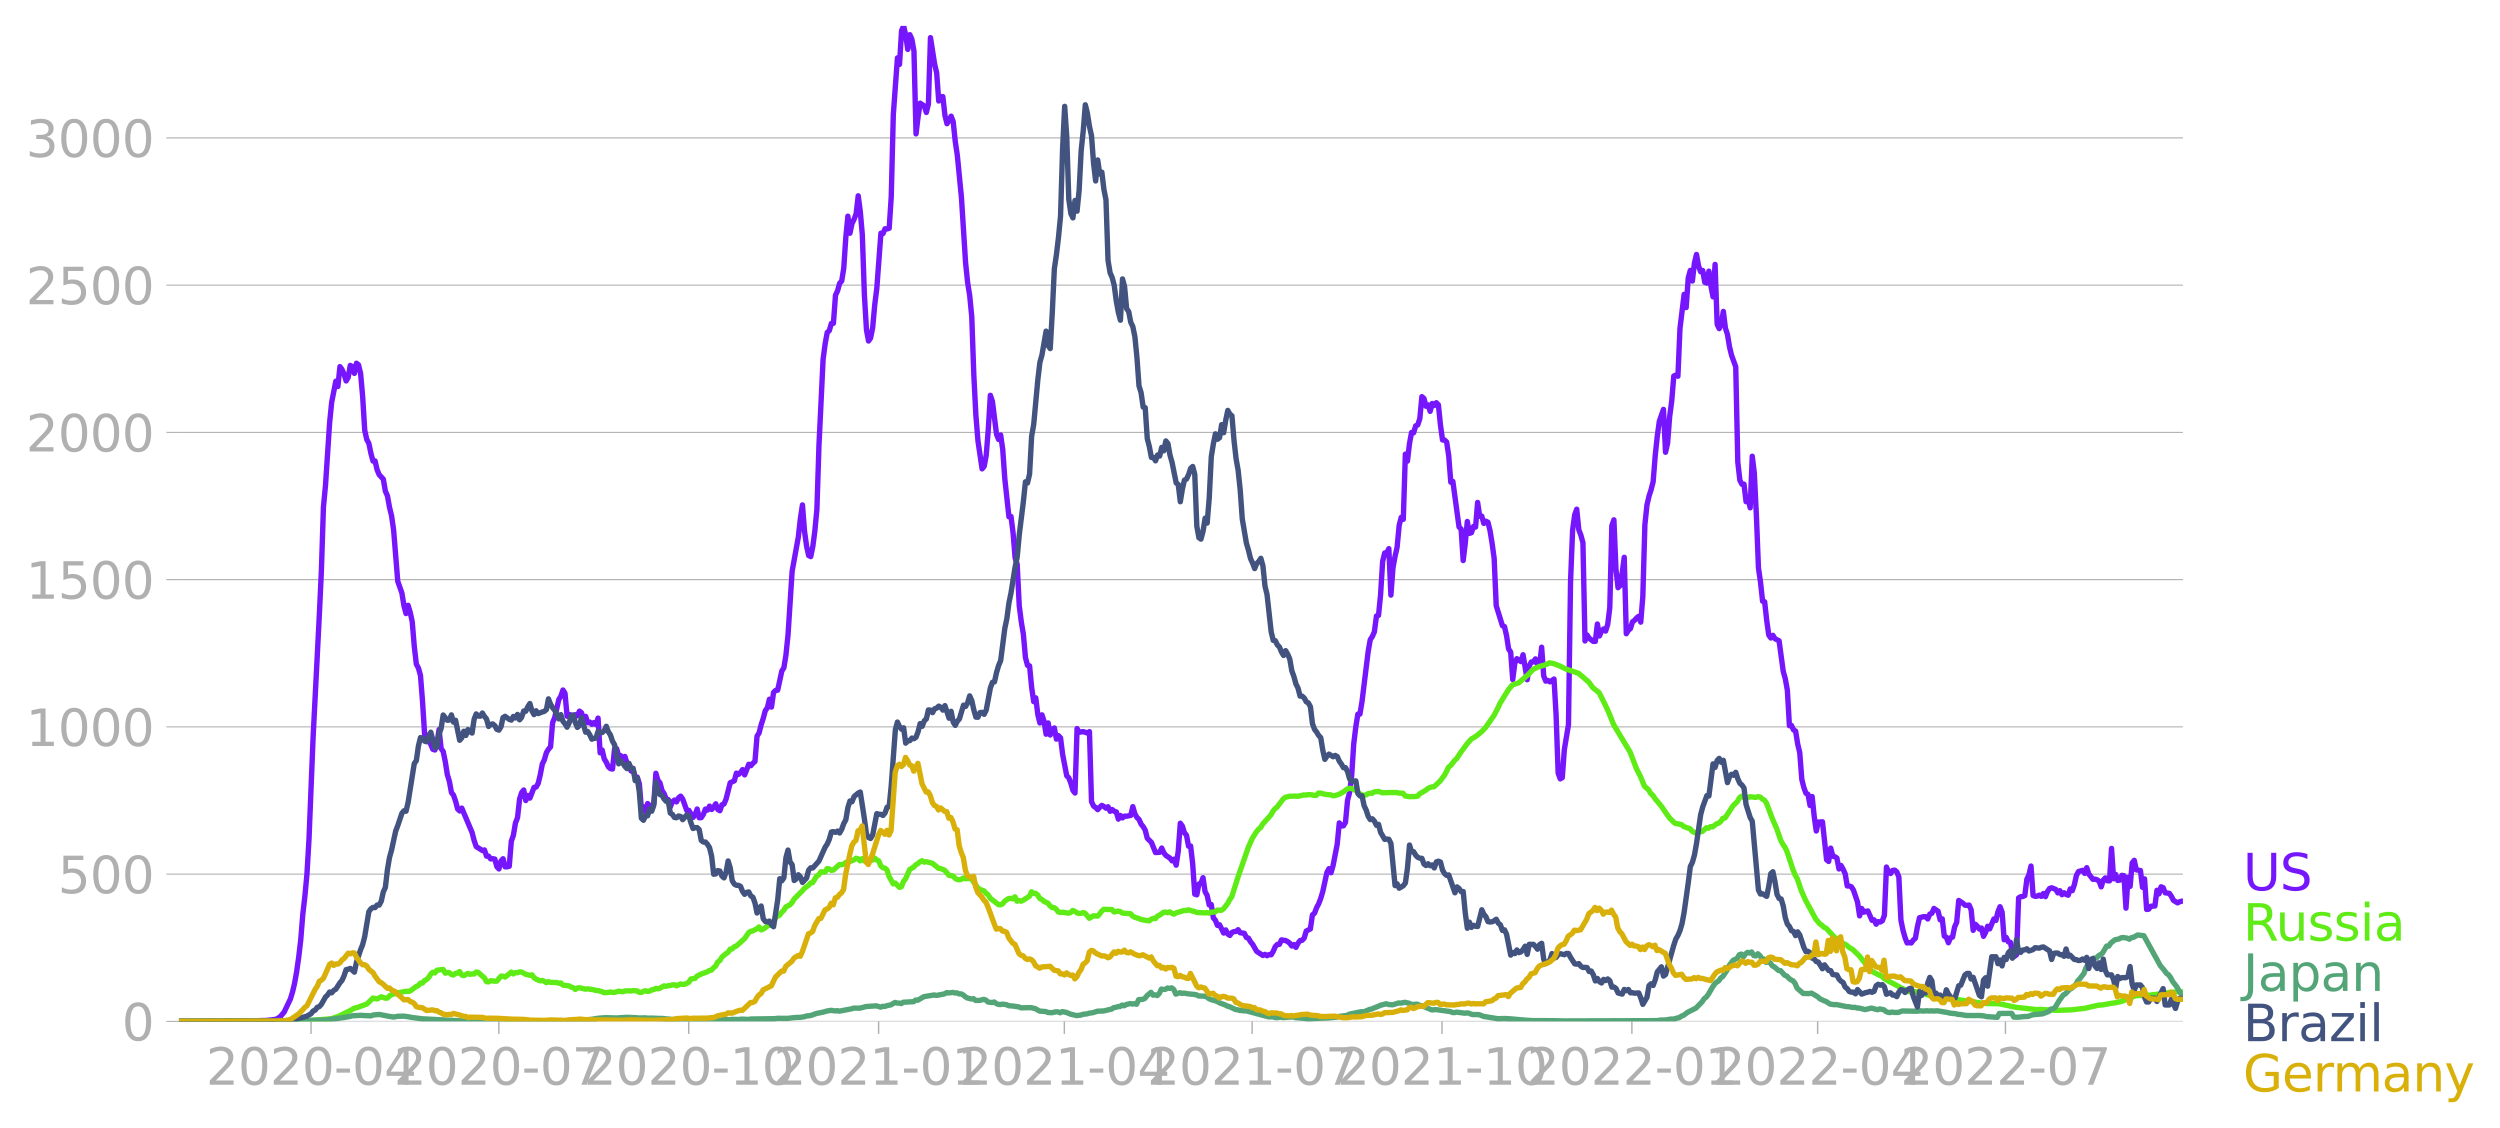 <svg xmlns:xlink="http://www.w3.org/1999/xlink" width="928.157" height="418.71" viewBox="0 0 696.117 314.032" xmlns="http://www.w3.org/2000/svg"><defs><style>*{stroke-linejoin:round;stroke-linecap:butt}</style></defs><g id="figure_1"><path d="M0 314.032h696.117V0H0v314.032z" style="fill:none" id="patch_1"/><g id="axes_1"><path d="M49.83 284.4h558V7.2h-558v277.2z" style="fill:none" id="patch_2"/><g id="matplotlib.axis_1"><g id="xtick_1"><g id="line2d_1"><defs><path id="m9e78c6fd09" d="M0 0v3.5" style="stroke:#b0b0b0;stroke-width:.4"/></defs><use xlink:href="#m9e78c6fd09" x="86.609" y="284.4" style="fill:#b0b0b0;stroke:#b0b0b0;stroke-width:.4"/></g><g style="fill:#b0b0b0" transform="matrix(.14 0 0 -.14 57.36 302.038)" id="text_1"><defs><path id="DejaVuSans-32" d="M1228 531h2203V0H469v531q359 372 979 998 621 627 780 809 303 340 423 576 121 236 121 464 0 372-261 606-261 235-680 235-297 0-627-103-329-103-704-313v638q381 153 712 231 332 78 607 78 725 0 1156-363 431-362 431-968 0-288-108-546-107-257-392-607-78-91-497-524-418-433-1181-1211z" transform="scale(.016)"/><path id="DejaVuSans-30" d="M2034 4250q-487 0-733-480-245-479-245-1442 0-959 245-1439 246-480 733-480 491 0 736 480 246 480 246 1439 0 963-246 1442-245 480-736 480zm0 500q785 0 1199-621 414-620 414-1801 0-1178-414-1799Q2819-91 2034-91q-784 0-1198 620-414 621-414 1799 0 1181 414 1801 414 621 1198 621z" transform="scale(.016)"/><path id="DejaVuSans-2d" d="M313 2009h1684v-512H313v512z" transform="scale(.016)"/><path id="DejaVuSans-34" d="M2419 4116 825 1625h1594v2491zm-166 550h794V1625h666v-525h-666V0h-628v1100H313v609l1940 2957z" transform="scale(.016)"/></defs><use xlink:href="#DejaVuSans-32"/><use xlink:href="#DejaVuSans-30" x="63.623"/><use xlink:href="#DejaVuSans-32" x="127.246"/><use xlink:href="#DejaVuSans-30" x="190.869"/><use xlink:href="#DejaVuSans-2d" x="254.492"/><use xlink:href="#DejaVuSans-30" x="290.576"/><use xlink:href="#DejaVuSans-34" x="354.199"/></g></g><g id="xtick_2"><use xlink:href="#m9e78c6fd09" x="138.903" y="284.4" style="fill:#b0b0b0;stroke:#b0b0b0;stroke-width:.4" id="line2d_2"/><g style="fill:#b0b0b0" transform="matrix(.14 0 0 -.14 109.655 302.038)" id="text_2"><defs><path id="DejaVuSans-37" d="M525 4666h3000v-269L1831 0h-659l1594 4134H525v532z" transform="scale(.016)"/></defs><use xlink:href="#DejaVuSans-32"/><use xlink:href="#DejaVuSans-30" x="63.623"/><use xlink:href="#DejaVuSans-32" x="127.246"/><use xlink:href="#DejaVuSans-30" x="190.869"/><use xlink:href="#DejaVuSans-2d" x="254.492"/><use xlink:href="#DejaVuSans-30" x="290.576"/><use xlink:href="#DejaVuSans-37" x="354.199"/></g></g><g id="xtick_3"><use xlink:href="#m9e78c6fd09" x="191.772" y="284.4" style="fill:#b0b0b0;stroke:#b0b0b0;stroke-width:.4" id="line2d_3"/><g style="fill:#b0b0b0" transform="matrix(.14 0 0 -.14 162.524 302.038)" id="text_3"><defs><path id="DejaVuSans-31" d="M794 531h1031v3560L703 3866v575l1116 225h631V531h1031V0H794v531z" transform="scale(.016)"/></defs><use xlink:href="#DejaVuSans-32"/><use xlink:href="#DejaVuSans-30" x="63.623"/><use xlink:href="#DejaVuSans-32" x="127.246"/><use xlink:href="#DejaVuSans-30" x="190.869"/><use xlink:href="#DejaVuSans-2d" x="254.492"/><use xlink:href="#DejaVuSans-31" x="290.576"/><use xlink:href="#DejaVuSans-30" x="354.199"/></g></g><g id="xtick_4"><use xlink:href="#m9e78c6fd09" x="244.642" y="284.4" style="fill:#b0b0b0;stroke:#b0b0b0;stroke-width:.4" id="line2d_4"/><g style="fill:#b0b0b0" transform="matrix(.14 0 0 -.14 215.394 302.038)" id="text_4"><use xlink:href="#DejaVuSans-32"/><use xlink:href="#DejaVuSans-30" x="63.623"/><use xlink:href="#DejaVuSans-32" x="127.246"/><use xlink:href="#DejaVuSans-31" x="190.869"/><use xlink:href="#DejaVuSans-2d" x="254.492"/><use xlink:href="#DejaVuSans-30" x="290.576"/><use xlink:href="#DejaVuSans-31" x="354.199"/></g></g><g id="xtick_5"><use xlink:href="#m9e78c6fd09" x="296.361" y="284.4" style="fill:#b0b0b0;stroke:#b0b0b0;stroke-width:.4" id="line2d_5"/><g style="fill:#b0b0b0" transform="matrix(.14 0 0 -.14 267.113 302.038)" id="text_5"><use xlink:href="#DejaVuSans-32"/><use xlink:href="#DejaVuSans-30" x="63.623"/><use xlink:href="#DejaVuSans-32" x="127.246"/><use xlink:href="#DejaVuSans-31" x="190.869"/><use xlink:href="#DejaVuSans-2d" x="254.492"/><use xlink:href="#DejaVuSans-30" x="290.576"/><use xlink:href="#DejaVuSans-34" x="354.199"/></g></g><g id="xtick_6"><use xlink:href="#m9e78c6fd09" x="348.656" y="284.4" style="fill:#b0b0b0;stroke:#b0b0b0;stroke-width:.4" id="line2d_6"/><g style="fill:#b0b0b0" transform="matrix(.14 0 0 -.14 319.408 302.038)" id="text_6"><use xlink:href="#DejaVuSans-32"/><use xlink:href="#DejaVuSans-30" x="63.623"/><use xlink:href="#DejaVuSans-32" x="127.246"/><use xlink:href="#DejaVuSans-31" x="190.869"/><use xlink:href="#DejaVuSans-2d" x="254.492"/><use xlink:href="#DejaVuSans-30" x="290.576"/><use xlink:href="#DejaVuSans-37" x="354.199"/></g></g><g id="xtick_7"><use xlink:href="#m9e78c6fd09" x="401.525" y="284.4" style="fill:#b0b0b0;stroke:#b0b0b0;stroke-width:.4" id="line2d_7"/><g style="fill:#b0b0b0" transform="matrix(.14 0 0 -.14 372.277 302.038)" id="text_7"><use xlink:href="#DejaVuSans-32"/><use xlink:href="#DejaVuSans-30" x="63.623"/><use xlink:href="#DejaVuSans-32" x="127.246"/><use xlink:href="#DejaVuSans-31" x="190.869"/><use xlink:href="#DejaVuSans-2d" x="254.492"/><use xlink:href="#DejaVuSans-31" x="290.576"/><use xlink:href="#DejaVuSans-30" x="354.199"/></g></g><g id="xtick_8"><use xlink:href="#m9e78c6fd09" x="454.394" y="284.4" style="fill:#b0b0b0;stroke:#b0b0b0;stroke-width:.4" id="line2d_8"/><g style="fill:#b0b0b0" transform="matrix(.14 0 0 -.14 425.146 302.038)" id="text_8"><use xlink:href="#DejaVuSans-32"/><use xlink:href="#DejaVuSans-30" x="63.623"/><use xlink:href="#DejaVuSans-32" x="127.246"/><use xlink:href="#DejaVuSans-32" x="190.869"/><use xlink:href="#DejaVuSans-2d" x="254.492"/><use xlink:href="#DejaVuSans-30" x="290.576"/><use xlink:href="#DejaVuSans-31" x="354.199"/></g></g><g id="xtick_9"><use xlink:href="#m9e78c6fd09" x="506.114" y="284.4" style="fill:#b0b0b0;stroke:#b0b0b0;stroke-width:.4" id="line2d_9"/><g style="fill:#b0b0b0" transform="matrix(.14 0 0 -.14 476.866 302.038)" id="text_9"><use xlink:href="#DejaVuSans-32"/><use xlink:href="#DejaVuSans-30" x="63.623"/><use xlink:href="#DejaVuSans-32" x="127.246"/><use xlink:href="#DejaVuSans-32" x="190.869"/><use xlink:href="#DejaVuSans-2d" x="254.492"/><use xlink:href="#DejaVuSans-30" x="290.576"/><use xlink:href="#DejaVuSans-34" x="354.199"/></g></g><g id="xtick_10"><use xlink:href="#m9e78c6fd09" x="558.409" y="284.4" style="fill:#b0b0b0;stroke:#b0b0b0;stroke-width:.4" id="line2d_10"/><g style="fill:#b0b0b0" transform="matrix(.14 0 0 -.14 529.16 302.038)" id="text_10"><use xlink:href="#DejaVuSans-32"/><use xlink:href="#DejaVuSans-30" x="63.623"/><use xlink:href="#DejaVuSans-32" x="127.246"/><use xlink:href="#DejaVuSans-32" x="190.869"/><use xlink:href="#DejaVuSans-2d" x="254.492"/><use xlink:href="#DejaVuSans-30" x="290.576"/><use xlink:href="#DejaVuSans-37" x="354.199"/></g></g></g><g id="matplotlib.axis_2"><g id="ytick_1"><path d="M49.83 284.4h558" clip-path="url(#p43b4626a34)" style="fill:none;stroke:#b0b0b0;stroke-width:.3;stroke-linecap:square" id="line2d_11"/><g id="line2d_12"><defs><path id="m53bd705436" d="M0 0h-3.5" style="stroke:#b0b0b0;stroke-width:.3"/></defs><use xlink:href="#m53bd705436" x="49.83" y="284.4" style="fill:#b0b0b0;stroke:#b0b0b0;stroke-width:.3"/></g><use xlink:href="#DejaVuSans-30" style="fill:#b0b0b0" transform="matrix(.14 0 0 -.14 33.922 289.719)" id="text_11"/></g><g id="ytick_2"><path d="M49.83 243.4h558" clip-path="url(#p43b4626a34)" style="fill:none;stroke:#b0b0b0;stroke-width:.3;stroke-linecap:square" id="line2d_13"/><use xlink:href="#m53bd705436" x="49.83" y="243.399" style="fill:#b0b0b0;stroke:#b0b0b0;stroke-width:.3" id="line2d_14"/><g style="fill:#b0b0b0" transform="matrix(.14 0 0 -.14 16.108 248.718)" id="text_12"><defs><path id="DejaVuSans-35" d="M691 4666h2478v-532H1269V2991q137 47 274 70 138 23 276 23 781 0 1237-428 457-428 457-1159 0-753-469-1171Q2575-91 1722-91q-294 0-599 50Q819 9 494 109v635q281-153 581-228t634-75q541 0 856 284 316 284 316 772 0 487-316 771-315 285-856 285-253 0-505-56-251-56-513-175v2344z" transform="scale(.016)"/></defs><use xlink:href="#DejaVuSans-35"/><use xlink:href="#DejaVuSans-30" x="63.623"/><use xlink:href="#DejaVuSans-30" x="127.246"/></g></g><g id="ytick_3"><path d="M49.83 202.399h558" clip-path="url(#p43b4626a34)" style="fill:none;stroke:#b0b0b0;stroke-width:.3;stroke-linecap:square" id="line2d_15"/><use xlink:href="#m53bd705436" x="49.83" y="202.399" style="fill:#b0b0b0;stroke:#b0b0b0;stroke-width:.3" id="line2d_16"/><g style="fill:#b0b0b0" transform="matrix(.14 0 0 -.14 7.2 207.717)" id="text_13"><use xlink:href="#DejaVuSans-31"/><use xlink:href="#DejaVuSans-30" x="63.623"/><use xlink:href="#DejaVuSans-30" x="127.246"/><use xlink:href="#DejaVuSans-30" x="190.869"/></g></g><g id="ytick_4"><path d="M49.83 161.398h558" clip-path="url(#p43b4626a34)" style="fill:none;stroke:#b0b0b0;stroke-width:.3;stroke-linecap:square" id="line2d_17"/><use xlink:href="#m53bd705436" x="49.83" y="161.398" style="fill:#b0b0b0;stroke:#b0b0b0;stroke-width:.3" id="line2d_18"/><g style="fill:#b0b0b0" transform="matrix(.14 0 0 -.14 7.2 166.717)" id="text_14"><use xlink:href="#DejaVuSans-31"/><use xlink:href="#DejaVuSans-35" x="63.623"/><use xlink:href="#DejaVuSans-30" x="127.246"/><use xlink:href="#DejaVuSans-30" x="190.869"/></g></g><g id="ytick_5"><path d="M49.83 120.397h558" clip-path="url(#p43b4626a34)" style="fill:none;stroke:#b0b0b0;stroke-width:.3;stroke-linecap:square" id="line2d_19"/><use xlink:href="#m53bd705436" x="49.83" y="120.397" style="fill:#b0b0b0;stroke:#b0b0b0;stroke-width:.3" id="line2d_20"/><g style="fill:#b0b0b0" transform="matrix(.14 0 0 -.14 7.2 125.716)" id="text_15"><use xlink:href="#DejaVuSans-32"/><use xlink:href="#DejaVuSans-30" x="63.623"/><use xlink:href="#DejaVuSans-30" x="127.246"/><use xlink:href="#DejaVuSans-30" x="190.869"/></g></g><g id="ytick_6"><path d="M49.83 79.396h558" clip-path="url(#p43b4626a34)" style="fill:none;stroke:#b0b0b0;stroke-width:.3;stroke-linecap:square" id="line2d_21"/><use xlink:href="#m53bd705436" x="49.83" y="79.396" style="fill:#b0b0b0;stroke:#b0b0b0;stroke-width:.3" id="line2d_22"/><g style="fill:#b0b0b0" transform="matrix(.14 0 0 -.14 7.2 84.715)" id="text_16"><use xlink:href="#DejaVuSans-32"/><use xlink:href="#DejaVuSans-35" x="63.623"/><use xlink:href="#DejaVuSans-30" x="127.246"/><use xlink:href="#DejaVuSans-30" x="190.869"/></g></g><g id="ytick_7"><path d="M49.83 38.396h558" clip-path="url(#p43b4626a34)" style="fill:none;stroke:#b0b0b0;stroke-width:.3;stroke-linecap:square" id="line2d_23"/><use xlink:href="#m53bd705436" x="49.83" y="38.396" style="fill:#b0b0b0;stroke:#b0b0b0;stroke-width:.3" id="line2d_24"/><g style="fill:#b0b0b0" transform="matrix(.14 0 0 -.14 7.2 43.715)" id="text_17"><defs><path id="DejaVuSans-33" d="M2597 2516q453-97 707-404 255-306 255-756 0-690-475-1069Q2609-91 1734-91q-293 0-604 58T488 141v609q262-153 574-231 313-78 654-78 593 0 904 234t311 681q0 413-289 645-289 233-804 233h-544v519h569q465 0 712 186t247 536q0 359-255 551-254 193-729 193-260 0-557-57-297-56-653-174v562q360 100 674 150t592 50q719 0 1137-327 419-326 419-882 0-388-222-655t-631-370z" transform="scale(.016)"/></defs><use xlink:href="#DejaVuSans-33"/><use xlink:href="#DejaVuSans-30" x="63.623"/><use xlink:href="#DejaVuSans-30" x="127.246"/><use xlink:href="#DejaVuSans-30" x="190.869"/></g></g></g><path d="m49.83 284.4 20.113-.082 2.874-.152 1.149-.012 1.15-.117 1.723-.211 1.15-.668 1.149-1.37 1.724-3.632.575-1.874.574-2.413.575-3.198.575-4.042.574-4.873.575-7.146.575-5.002.574-6.092.575-9.793 1.15-28.536 1.723-33.75.575-12.37.575-17.888.574-6.033 1.15-17.49.574-5.67 1.15-5.834.574 1.465.575-5.53.575.809.574 1.288.575 1.886.575-.984.574-3.338.575.351.575 1.863.574-2.823.575.468.575 2.39.574 6.466.575 9.372.575 2.565.574 1.066.575 2.765.575 2.155.574-.046.575 2.483.575 1.359 1.149 1.242.575 3.35.574 1.3.575 3.187.575 2.366.574 4.03 1.15 14.21 1.149 3.256.575 3.538.574 2.179.575-2.296.575 1.92.574 2.637.575 6.876.575 4.967.574 1.066.575 2.062.575 7.286.574 9.079.575.21 1.724 3.995.574.188.575-1.957.575-3.725.574 5.295.575.797.575 2.8.574 3.631.575 1.91.575 3.104.574.726.575 1.664.575 2.19.574.55.575-.796 2.873 6.795.575 2.249.575 1.675 1.724 1.09.574-.153.575 1.71.575.024.574.75.575-.047.575.093.574 2.133.575.62.575-2.237.574-.598.575 2.25h.575l.574-.164.575-6.97.575-1.652.574-3.444.575-1.453.575-5.213.574-1.78.575-.715.575 2.929.574-1.418.575.738 1.15-2.975.574-.094.575-1.007.574-2.367.575-3.034.575-1.195.574-2.015.575-.925.575-.656.574-6.76.575-1.358 1.15-5.06.574-.926.575-1.722.574.902.575 6.396.575-.504.574.2.575 1.276.575-1.394.574.305.575-1.3.575.444.574 2.11.575-1.09.575 1.757.574-.164.575.62.575-.491.574.562.575-1.804.575 9.664.574-.773.575 2.46.575.937.574 1.266.575.515.575.105.574-5.564.575-.082.575 1.992.574-.059.575.773.575-.562.574 1.792 1.15 2.25.574-.317.575 1.968.575.07.574 1.851.575 6.959.575-.55.574 1.323.575-2.226 1.15 1.125.574-1.148.575-8.411.574 1.968.575.703.575 2.155.574.855.575 1.511.575.13.574 2.002.575-1.382.575-.48.574.504.575-1.137.575-.457.574.82 1.15 3.21.574-.07 1.15 1.968.574-.762.575-1.581.575 2.425.574-.035.575-.902.575-1.465.574.27.575-1.101.575.937.574-.621.575-.96.575 1.58.574.34.575-1.651.575-.223.574-1.359 1.15-4.545 1.149-.55.575-2.132.574.363.575-.516.575-.832.574 1.465 1.15-2.952.574.386.575-.667.575-.492.574-7.064.575-.89.575-2.285.574-1.745.575-2.18.575-.784.574-2.39.575 2.179.575-4.053.574-.586.575-.07 1.15-5.33.574-.89.575-3.574.574-5.54 1.15-17.783 1.724-9.512.574-5.155.575-3.795.575 7.321.574 4.147.575 2.613.575.316.574-2.753.575-4.381.575-6.092.574-17.817 1.15-23.921.574-4.335.575-3.116.575-.515.574-2.003.575-.036.575-7.813.574-1.23.575-2.085.575-.633.574-3.561.575-8.599.575-5.904.574 4.745.575-2.706.575-1.172.574-1.534.575-5.002.575 4.346.574 6.548.575 16.763.575 9.665.574 3.104.575-.843.575-2.859.574-6.349.575-4.58 1.15-15.381.574.093.575-1.335.574.059.575-.2.575-8.762.574-22.855 1.15-15.815.574 1.816.575-9.395.575-1.347.574 2.589.575 3.971.575-4.1.574 1.289.575 3.256.575 23.078.574-4.768.575-3.784 1.15.773.574 1.804.575-2.366.574-18.462 1.15 7.322.574 2.495.575 7.825.574-1.23.575.023.575 5.202.574 2.33.575-.936.575-1.16.574 1.523.575 5.506.575 3.854 1.15 11.785 1.148 18.098.575 5.565.575 3.631.574 5.893.575 16.295.575 11.187.574 7.064 1.15 7.802.574-.68.575-3.08.575-7.229.574-9.488.575 1.687 1.15 9.172.574 1.44.575-1.253.574 4.054.575 8.118 1.15 10.601.574-.082.575 4.51.574 7.03.575 1.791.575 11.563.574 4.486.575 3.433.575 6.466.574 2.179.575.14.575 5.952.574 4.006.575-1.043.575 4.674.574 2.308.575-2.25.575 1.77.574 3.608.575-3.128.575 3.35.574-1.558.575-.398.575 3.104.574-.96.575.62.575 4.581 1.15 5.963.574.574.574 1.511.575 2.003.575.715.574-17.935.575 1.019 1.15-.176 1.149.387.574-.387.575 19.505.575 1.23.574.387.575.597.575-.68.574-.503.575.316.575.457.574-.387.575 1.254.575-.48.574.48.575.176.575 2.003.574-1.008.575.668.575-.48.574.011 1.15-.222.574-2.437.575 1.992.575 1.03.574.54.575 1.288.575.703.574.984.575 2.273 1.15 1.136 1.149 2.835 1.149-.07.575-1.184.574 1.312.575.738 1.15.762.574.75.575-.457.574 1.663.575-3.877.575-7.802.574.796.575 1.875.575.667.574 3.046.575-.035.575 4.967.574 8.423.575.199.575-3 .574-.257.575-1.511.575 3.9.574 1.008.575 2.671.575-.105.574 3.702.575.68.575 1.417.574-.164 1.15 2.296.574-.867.575 1.148.575.386.574-.82.575-.246.575-.035.574-.492.575.844 1.15.152.574 1.171.575.176.574 1.007.575.68 1.15 2.003 1.723 1.136.575-.304.575.375.574-.317.575.059.575-.949.574-1.335.575-.61.575-.023.574-1.23 1.15.176.574.304.575.434.575.785.574-.41.575.796.575-1.148.574-.75.575-.082.575-.609.574-1.968 1.15-.585.574-3.913.575-.457.575-1.523.574-1.09.575-1.499.575-1.91 1.149-5.318.575-1.066.574 1.137.575-2.015 1.15-5.94.574-5.927.575.855.574-.047.575-.949.575-6.15.574-2.202.575-4.686.575-8.832.574-4.721.575-3.562h.575l.574-3.467 1.724-13.999.575-3.257.575-.89.574-1.3.575-4.405.575-.176.574-5.751.575-9.302.575-2.33.574-.024.575-1.172.575 12.933.574-7.59.575-3.187.575-2.53.574-6.104.575-2.237.575.539.574-18.146.575 1.944.575-4.873.574-3.104.575.082.575-1.921.574-.258.575-1.757.575-6.115.574.504.575 2.167.575-.375.574 1.792.575-2.19.574.574.575-.785.575.597.574 5.635.575 4.135.575.023.574.563.575 3.854.575 7.321.574-.21 1.724 12.675.575.574.575 8.774.574-4.721.575-6.15.575 3.315.574-.2.575-1.721.575.164.574-6.865.575 3.854.575-.047.574 2.027.575-.61.575.294.574 2.33.575 3.503.575 4.218.574 13.178 1.724 5.565.575.258.575 2.506.574 3.714.575.878.575 7.662.574-4.557.575-1.265 1.15.808.574-1.898 1.15 6.947.574-3.866.575-1.078.574-.011.575-.844.575 1.523.574.34.575-5.12.575 8.002.574 1.452.575-.21.575.41 1.15-.786.574 9.993.574 16.178.575 1.616.575-.34.574-7.825 1.15-6.923.574-39.841.575-14.327.575-4.24.574-1.582.575 5.728.575 1.5.574 2.109.575 27.341.575-1.652.574.879 1.15.902h.574l.575-4.838.575 3.315.574-1.3.575-.644.575.585.574-1.85.575-4.651.575-22.832.574-1.628.575 13.764.575 5.12.574-.586.575-3.444.575-4.428.574 21.285.575-.96.575-.48.574-1.864.575-.421.575-.668.574-.457.575 1.617.575-7.1.574-19.996.575-5.494.575-2.495.574-1.769.575-2.237.575-7.24.574-5.424.575-4.182 1.15-3.292.574 11.926.575-2.542.574-7.38.575-4.358.575-6.947.574-.246.575.305.575-13.355 1.149-9.442.575 3.679.574-8.26.575-2.084.575 2.952.574-5.026.575-2.366.575 3.21.574 1.593.575-.352.575 3.304.574.21.575-3.315.575 4.183.574 2.963.575-9.02.575 16.658.574 1.218.575-1.358.575-3.433.574 4.65.575 1.782.575 3.49.574 2.332 1.15 3.163.574 26.533.575 5.072.575 1.101.574-.035.575 4.885.575-.855.574 2.565.575-14.361.575 4.72.574 11.727.575 14.608.575 4.03.574 5.283.575.152.575 5.201.574 4.089.575.796.575-.738.574.937 1.15.598 1.149 8.493.575 2.05.574 3.21.575 9.887.575-.07.574 1.23.575.327.575 3.585.574 2.437.575 7.415.575 2.296.574 1.57.575.316.575 3.104.574-2.495.575 5.53.575 4.064.574-2.483 1.15-.07 1.149 10.554.575.48.574-3.713.575 2.25.575.151.574.364.575 3.034.575-.96.574 1.03.575 1.277.575 3.385.574.024.575.21.575.914 1.149 3.374.575 3.807.574-2.05.575 1.043.575-.246.574-.106 1.15 2.601.574-.129.575 1.207.575-.715.574.106.575-.34.575-1.511.574-13.448.575 1.312.575.492.574-.856.575-.082.575.469.574 1.43.575 12.007.575 2.823.574 2.038.575 1.5.575-.083.574.094.575-.808.575-.516.574-3.233.575-2.472 1.15-.304.574.023.575.621.574-1.359.575-.234.574-1.335 1.15.784.574 2.379.575-.282.575 4.803.574.328.575 1.535.575-1.37.574-.2.575-2.835.575-1.265.574-6.103 1.15.75.574.55.575.059.575-.082.574 1.3.575 5.74.575-1.71.574.562.575.797.575-.293.574 2.308.575-1.078.575-1.722.574.726 1.15-2.753.574.399.575-2.402.575-1.406.574 1.5.575 7.696.575-.656.574 1.218.575.153.575 2.577.574 1.335.575-.48.575-15.803.574-.34.575-.035.575-.269.574-4.58.575-1.207.575-2.437.574 8.189.575.246.575-.059.574-.28.575.339.575-.785.574.867.575-1.441.575-.82.574-.21 1.15.468.574.96.575-.609.575 1.113.574-.539.575.469.575.21.574-1.745.575.469.575-1.664.574-2.565.575-1.078 1.15-.34.574.844.575-1.582.574 1.77 1.15 1.475.574-.058.575.175.575.399.574 1.57.575-1.887.575-.597.574.785.575.035.575-9.032.574 8.458.575-1.218.575 1.675.574-.094.575-1.324.575.082.574 9.044.575-8.575.575 2.518.574-6.524.575-.727.575 2.66 1.149.175.575 4.686.574-2.355.575 8.505.575-.07.574-.809 1.15-.082.574-4.37.575.985.575-1.956.574.246.575 1.429 1.15.152.574.832.575 1.124 1.149.692.575-.317.574-.164h.575" clip-path="url(#p43b4626a34)" style="fill:none;stroke:#7516fd;stroke-width:1.5;stroke-linecap:square" id="line2d_25"/><path d="m49.83 284.4 35.63-.094 1.723-.222 5.172-.422 1.15-.445.574-.129 3.448-1.699 1.15-.68.574-.093 2.874-1.03 1.724-1.676 1.149.246 1.15-.597 1.149.375.574-.024.575-.597.575-.352 1.149-.351 2.873-.598.575.036.575-.094 1.724-1.289.574-.234.575-.691.575-.012.574-.691.575-.305.575-.55.574-.96.575-.493.574.176.575-.75 1.724-.21.575 1.03.574-.187.575.047.575.515.574.129.575-.457.575-.047.574-.457.575.973.575.175 1.15-.62.574.257.574-.117.575.023.575-.55.574.117 1.15 1.03.574.47.575 1.066.575.058.574-.316 1.15.117.574-.012 1.15-1.37h.574l.575.246 1.15-.879.574-.515.575.503.574-.34.575.024.575-.246.574.047 1.15.632 1.15.293.574-.14.574.773.575.41 1.15.48.574-.105.575.234.574.387.575-.281.575.21 1.724.024.574.222.575-.093.575.597 1.724.211.574.34.575.164.575.492.574-.399.575-.07 1.724.387.575-.094 1.724.281.574.188.575.011 1.15.328.574.281 1.15-.082.574-.128.575.128.574.012 1.15-.363 1.149.164.575-.21 1.149-.06.575.07.574-.128 1.15.105.574.387.575.012.575-.305.574-.152.575.199.575-.094.574-.351.575-.07.575-.34.574.129.575-.188 1.15-.644.574.14.575-.175.574-.059.575-.175.575-.047.574.304 1.15-.527.574.129.575-.023 1.15-.563.574-.925 1.15-.152.574-.645 1.15-.574 1.723-.62.575-.387.575-.094.574-.656.575-.457.575-1.136.574-.375.575-.972 1.15-.996.574-.328.575-.914.574-.058.575-.598.575-.199 2.298-2.062 1.15-1.675.574-.363.575-.129 1.15-.597.574-.492.575.82.574-.211.575-.363.575-.504.574-.187.575-.07.575-.493.574-1.64 1.15-.656.574-.785.575-.527.575-.96 1.149-.586.575-.633.574-.96 2.299-2.331.575-.68 1.149-.832.575-.644.574-.117 1.15-1.851.574-.328.575-.82 1.15.082.574-.972.575.082.574.398.575-.07 1.724-1.558.575.058.574-.14.575-.445.575-.293.574-.012 1.15-.445.574-.457.575.152.575.563.574-.586.575.597.575.235.574-.504 1.15.058.574-.574.575.527.575.282.574 1.37.575.54.575.07.574.527.575 1.804 1.15 2.061.574-.222 1.15 1.195.574-.188.575-1.452.574-.727 1.15-2.612 1.149-.691.575-.633.574-.316.575-.504.575-.28.574.386.575-.13 1.724.458 1.15.925.574.48.574.059 1.15.48 1.15 1.394 1.148.211.575.621.575.34.574.082.575-.13.575-.397.574.222 1.15-.047.574.153 1.724 2.46.575.41 1.15.421.574.656.575.446.574.948 1.15.867 1.15.914.574.047.574-.258.575-.761 1.15-.75.574-.023.575.105.574-.539.575 1.207.575-.176.574.187.575-.28 1.15-.75.574-.34.575-1.254.574.446h.575l.575.456.574.961.575.258.575.527 1.15.527.574.761.574.446.575.046.575.422.574.762.575.175.575-.105 1.724.281.574-.223.575-.538.575.257.574.387.575.199.575-.047.574-.21.575.198 1.15 1.383 1.149-.68 1.15.082.574-.585.574-.809.575-.492 2.299.07.574.668 1.15-.257.574.14.575.422 2.299.187.574.645.575.328 1.15.351.574.27 2.299.398.574-.48.575-.211.575.035.574-.68.575-.246 1.15-.82.574-.058.575.187.574-.246.575.387.575.246.574-.34 2.299-.691.575.047.574-.223 1.15.352.574.093.575.305 2.299.105.574-.07.575.129.575-.234 1.149-.106.575-.48 1.149.035.575-.398 1.149-1.465.575-1.077.574-.797 1.724-5.447 2.874-8.306 1.149-2.589 1.15-1.792.574-.691.575-.48.574-.973 2.299-2.553.575-1.043.574-.68.575-.48 1.724-2.26.575-.422 1.149-.293 1.724-.047.575.058 1.724-.386.574.047.575-.14 1.15.081.574.176.575-.059.574-.62h.575l1.15.327 1.723.188.575.222.575-.023 1.149-.375 1.15-.632 1.149-.844.574-.187.575.058.575.235 1.149.62.575.633.574.281.575.129.575-.082.574-.363.575-.152.575.023.574-.375 1.15-.152 1.149.398 1.724-.07h2.299l.574.14 1.15.047.574.75 1.15.2 1.724-.036.574-.082.575-.644 1.15-.691.574-.328.575-.457.574-.305.575-.176.574-.035 1.724-1.616 1.15-1.547.574-1.019.575-1.253.575-.434 1.15-1.464.574-.539 1.15-1.734 1.723-2.33 1.15-1.325 1.149-.667 1.724-1.36 1.15-1.23 2.298-3.28 1.15-2.202.574-1.253 2.298-3.737 1.15-1.37 1.724-.575 2.298-1.98.575-.515 1.15-1.265 1.723-.785 1.724-.48 1.15-.55 1.15.222 1.723.68 1.724.843 3.448 1.171 2.873 2.449 1.15 1.581 1.724 1.37 1.724 3.421 1.149 2.519 1.15 2.929 4.597 7.65 1.724 4.497 1.149 2.285 1.15 2.776 1.149.984.574 1.008.575.492.575.878 1.724 2.05 2.298 3.315 1.15 1.172.574.457.575.058 1.15.258.574.515 1.15.422.574.152.575.692.574.351.575.2.575-.294 1.149-.14 1.15-1.055.574.141.575-.445.574.082 1.15-.902.574-.152.575-.516.575-.843.574-.059 2.299-3.502 1.15-1.09.574-1.054.575-.41.574.304 1.15.082.574-.246 1.724.164.575-.21.575.117.574.515.575.316.575.75 1.724 4.557 1.149 2.6 1.15 3.316.574 1.078.575.808.574 1.206 1.724 5.167.575 1.429.575 1.007 1.149 3.374 1.15 2.6 2.873 5.296 1.149 1.335.575.375.574.574.575.21 2.299 2.496 1.724 1.335 1.724.937.574.54 1.15.702 1.724 1.675 2.298 2.906 1.15 1.358 1.724.938 1.149.492.575.585 1.149.715 1.724.89 1.724.973 2.299 1.136.574.152 1.15-.187 1.149.27.575.07 2.298.737 1.15.223.574.21 1.15-.023 1.149.106 2.873.433 1.15.246 6.895 1.02 4.598.14 4.597.972 5.747.621 1.15-.058 1.723.14 1.15.024 1.149.117 1.15-.024 3.447-.128 1.724-.211 1.724-.176 4.023-.914 1.15-.07 2.298-.422 1.149-.164 1.724-.363 4.023-1.628 4.022-.153 4.598-.55 1.149-.27.575.047 1.149-.187.575.07.574-.058.575.058h0" clip-path="url(#p43b4626a34)" style="fill:none;stroke:#5feb16;stroke-width:1.5;stroke-linecap:square" id="line2d_26"/><path d="m49.83 284.4 24.71-.094 2.874-.14 2.873.07 2.299.012 8.045-.235 3.448-.456 1.724-.235 1.724-.316.575-.164 2.299-.117 2.873.152.575-.234 1.724-.176 2.873.55 1.15.176 1.149-.21 1.724-.036 1.149.153 1.15.222 2.873.363 10.918.574 2.873-.035.575-.175 2.299.035 1.15-.047.574.222 2.298.036 3.448.058 2.874-.023 9.77-.082 1.723-.059 1.15.035 4.022-.246 2.873-.082 2.3-.363 1.148-.105 1.15-.059 2.873.082 2.873-.187 2.299.093 1.15.106 1.723-.047.575.094 1.15-.024 2.298.094.575-.012 1.149.13 1.15.093.574.082h1.15l2.298-.047 2.873-.012 1.15.082 5.172.14 1.149-.14 1.724.012.575.023.574-.093 1.724.035 1.15-.094 1.724.082.574-.117 6.896-.105.575-.094 2.873.023 1.15-.152 1.149-.105 1.15-.024 1.149-.176.574-.199 1.15-.129 1.724-.597 1.724-.34 1.149-.328 1.15-.187 1.149.164.574-.07.575.128 3.448-.656.575-.187 1.724.012 1.724-.457 2.873-.188 1.15.364.574-.235.575.035.574-.199 1.15-.246 1.149-.668.575.176h.574l.575.14.575-.374 2.873-.152.575-.469.574.059 1.724-.996 2.873-.469.575.14 2.299-.444.574-.352.575.106 1.15-.153.574.153.575-.035.574.292.575-.011.575.304.574.504.575.34 1.15.28.574-.081.575.492 1.15-.012 1.148-.293.575.2.575.55 1.15.14.574-.163.574.433.575.234.575.059.574-.129 1.15.152.574.293 1.15.082 1.724.258.574.258 2.3-.059.574.012 1.15.28 1.148.669 1.724.129.575.257 1.15.059 1.149-.258.574.047.575.234.575-.328 1.15.235 1.148.48 1.724.398 1.15-.14.574-.223 1.15-.117.574-.188 1.15-.164 1.15-.386 1.723-.07 1.15-.27 1.149-.27.574-.41.575-.058.575-.21.574-.013.575-.421.575.199.574-.34 1.15-.28.574.151.575-.105.575.152.574-1.277 1.15-.082.574-.257.575-.738 1.15-.961.574.785.575-.094.574.211.575-.597.575-1.207.574.105.575-.046.575-.364.574.13.575-.176.575.433.574 1.312 1.15-.387.574.2.575-.094 1.15.21 1.723.165.575.105.575.316 1.724.07.574.2.575.468.575.27 1.149.316.575.176.574.375 1.724.644.575.316.575.14 1.724.82.574.06.575.199.575-.012.574.117.575-.035 6.321 1.699 1.15-.024.574.188.575.046 1.15-.128.574.117 2.299-.164h.574l.575.187 2.873.211.575.14 1.15-.105 4.597-.176 2.298-.234.575-.187 2.299-.293.574-.328 3.448-.703.575.059 1.15-.457.574-.246.575-.094.574-.293 1.15-.422.574-.304 1.724-.445.575.21 1.15.094 1.723-.527.575.047 1.15-.223 1.149.258.574.293.575.047 1.15-.082.574.304.575.094 2.873 1.207 1.15-.094 4.022.55.574.258.575.035.575-.14 2.298.304.575-.082.575.07.574.27.575.129h1.15l.574.023 1.15.469 1.723.281 2.3.375 1.723-.059 1.724.082 3.448.317 2.873.199 1.724-.012 4.023.024 2.873.07 25.86-.082 1.15-.164 1.149-.012 1.724-.27.575.024 1.724-.445.574-.387.575-.222 1.15-.855 2.298-1.16 1.724-1.757.575-.867.574-.445.575-.762 1.15-1.98.574-.866.575-.55.574-.34.575-.809.575-.422 1.149-1.698.575-1.254 1.149-1.558 1.15-.539.574-1.007.575-.187.574.761.575-.797.575-.445.574.176.575-.293.575.984.574.129.575-.61.575.516.574.844.575.14.575.914.574-.129.575.258.575.82.574.293 1.15.995.574.047 1.15 1.3.574.2.575.62.575.434.574.281.575.68.575 1.37 1.724 1.488 1.724.012.574-.117 1.724 1.019.575.539 1.15.55.574.2 1.15.737 1.149.176.574-.059 2.874.598.574.012 1.15.222.574-.058.575.21h.575l1.724.434 1.724-.422 1.724.457.574-.222 1.15.222.574.469.575.246.575.093.574-.152.575.094 1.15.012 1.149-.41 4.022.07 1.15-.117.574.082 1.15-.094.574.082.575-.07.574.07 1.15-.07 2.873.492.575.152 1.724.187.574.176h.575l1.724.305h1.15l1.149.011 1.15-.023 1.148.082 1.15.234 2.873.2.575-1.067 3.448-.035.574 1.031 1.15.047 1.724-.187 1.15-.047 1.148-.434 1.724-.175 1.15-.106 1.724-.68.574-.644.575-.093.575-.34 1.15-1.91 1.148-1.593.575-.304 1.15-1.207.574-.328 1.15-1.019.574-1.078.575-.597 1.15-1.476.574-1.582.574-.96.575-.527.575.046.574-1.218.575-.012.575-.632.574-.328.575-.457 1.15-1.933.574.023.575-.855 1.149-.913 1.15-.235.574-.316.575-.082 1.149.187.575.282.574-.434.575-.082 1.15-.656 1.723.2 4.598 8.34 1.149 1.347.575.82.574.375.575.797.575 1.09 1.149 1.487.575 1.054.574.82.575.27h0" clip-path="url(#p43b4626a34)" style="fill:none;stroke:#53a577;stroke-width:1.5;stroke-linecap:square" id="line2d_27"/><path d="m49.83 284.4 29.308-.07 2.299-.328 2.873-.727 1.15-.34 1.149-.655.574-.773.575-.235.575-.785.574-.187.575-.644 1.15-2.039.574-.55.575-.844.574.223.575-.68.575-.316 1.149-1.792.575-.668.574-1.289.575-1.71.575-.105.574-.235 1.15 1.043.574-2.776 1.15-3.468.574-1.417.575-2.25 1.15-6.923.574-.796.575-.387.574.047.575-.715.575.012.574-1.066.575-2.577.575-1.277.574-4.932.575-3.397.575-2.073 1.149-5.284.575-1.51 1.149-3.433.575-.715.574.13.575-2.402 1.724-10.883.575-.797.574-4.053.575-2.366.575.093.574.89.575.176 1.15-2.659 1.148 4.323.575-.164.575-3.643.574-1.558.575-3.749 1.15 1.453.574-.059.575-1.43.574 2.016.575-.516 1.15 5.565.574-.656.575-1.851.574 1.16.575-1.629.575.621.574.34.575-3.854.575-1.464.574.597.575.023.575-.867.574.95.575.69.575 2.097.574-.574.575-.128.575.468.574 1.043.575.21.575-.925.574-2.577.575-.34 1.15.855.574.2.575-1.02.574.434.575-.996.575 1.5.574-.692.575-1.757.575.07.574-1.253.575-.902.575 2.05.574 1.03.575-1.065.575.785 1.15-.457.574-.164.574-.492.575-2.987.575 1.487.574.973.575.69 1.15 2.438.574-1.195.575 1.85.574.668.575.973.575-1.172.574-1.956.575-.281.575 2.132.574 1.335.575-.527.575-2.19 1.15 4.053.574-.188.574.914.575 1.218.575-.21.574-.083.575-1.85.575.245.574.059.575-.515.575-1.23.574 1.546.575.855.575 1.745.574.985.575 2.952.575 2.366.574-.808.575.632.575.89.574.621.575-1.464.575 1.382h.574l.575 3.433.575-.668.574 3.83.575 7.322.575.55.574-1.253.575.012.575-1.91.574.621.575-1.616.575-6.525.574 2.284.575 1.23.575.234.574 1.008.575.632.575-.093.574 3.374.575.351.575.867.574.07.575-.48.575.14.574.879 1.15-1.335.574.257.575 1.968.575 1.57.574-.223.575-.023.575.562.574 3.011.575.445h.575l.574.633.575.937.575 2.331.574 5.06.575-.081.575-.926.574.13.575 1.393.575.504.574-1.546.575-3.163.575 1.886.574 3.62.575.937.575.328.574.023.575.281.575 1.43.574.784.575-.539.575-.117.574 1.113.575.352.575 1.604.574 2.788.575-1.335.575-.61.574 3.539.575.75.575.152.574-.246.575 1.054.575.515 1.149-7.438.575-5.928.574.586.575-.832.575-5.623.574-2.108.575 3.315.575.738.574 4.416.575-.445.575-1.148.574.597.575 1.535 1.15-1.242.574-2.19.575-.645.574.047 1.724-1.933 1.15-2.6.574-1.254.575-.867.575-1.323.574-2.039.575-.093.575.199.574-.352.575.528.575-1.031.574-1.594.575-1.03.575-3.421.574-1.828.575.211.575-1.452 1.149-.973.575-.28 1.149 7.45.575 4.252.574.96.575.27.575-.96 1.149-5.951.575.152.574.035.575.305.575-.692.574-1.604.575-.164.575-5.881 1.149-15.557.575-2.097.574 1.242.575.738.575-.387.574 4.264.575-.632.575-.059.574-.714.575.175.575-.41.574-1.534.575-2.261.575.75.574-1.535.575-.515.575-2.507.574.058.575.691.574-1.066.575-.187.575-.55.574.316.575.784.575-1.241 1.15 3.502.574-1.92.574 2.986.575.926.575-1.148.574-.633 1.15-3.842.574.363.575-1.03.575-1.922.574 1.289.575 2.612.575 2.015.574.035.575-1.3.575-.07.574.55.575-1.172 1.15-6.138.574-1.593.575-.14.574-2.59.575-1.956.575-1.37 1.15-8.95.574-2.73.574-4.346.575-2.788 1.15-7.251.574-2.695.575-6.243 1.15-9.313.574-5.46.574.329.575-2.484.575-10.531.574-3.28 1.15-12.453.574-4.826.575-2.074 1.15-6.63.574 4.03.575.82.574-10.004.575-12.195.575-3.924.574-4.803.575-5.951.575-18.837.574-11.726.575 8.305.575 17.572.574 3.983.575 1.183.575-4.838.574 2.975.575-5.775.575-11.14.574-5.494.575-7.205.575 2.355.574 3.643.575 2.647.575 7.697.574 4.861.575-5.845.575 3.924.574-.527.575 4.803.575 2.905.574 16.869.575 3.456.575 1.3.574 2.202.575 4.405.575 3.116.574 2.167.575-11.492.575 2.12.574 6.163.575.796.575 2.987.574 1.195.575 2.823.575 5.81.574 7.908.575 1.85.575 4.03.574.165.575 8.598.575 2.226.574 3.034.575-.012.575.95.574-1.63.575.305.575-2.413.574.95.575-2.742.575.714.574 3.222.575 2.015 1.15 5.74.574.433.575 4.803.574-3.514.575-2.519.575-.28.574-1.22.575-1.756.575-.527.574 2.19.575 14.468.575 3.174.574.387.575-2.144.575-3.678.574 1.359.575-6.924.575-11.55.574-3.561.575-2.812.575 1.511.574-.433.575-3.632.575 2.238.574-3.503.575-2.706.575 1.043.574.457.575 6.817.575 5.12.574 3.233.575 5.482.575 8.06 1.149 6.76.575 1.932.574 2.355.575 1.241.575 1.547.574-1.394.575-.586.575-.879.574 2.097.575 5.611.575 2.402 1.149 10.332.575 2.413.574.082.575 1.172.575.574.574 1.382.575.972.575-1.323.574.984.575 1.335.575 3.28.574 1.593.575 2.085.575 1.149.574 2.225.575.024.575.503.574 1.055.575.316.575 1.054.574 4.756.575 1.547.575.75.574.948.575.61.575 3.526.574 2.518.575-.867.575-.585 1.149.726.575-.363.574.316.575 1.289.575.784.574 1.02h.575l.575 1.1.574 2.04.575.643 1.15-.105.574 3.526.575.656.574-.035.575 2.753.575 1.206.574 1.781.575.89.575-.21.574.644.575 1.16.575-.258.574 2.226 1.15 1.956.574-.106.575.082.575 1.148 1.149 11.738.575-.492.574 1.219 1.15-.692.574-.75.575-4.111.575-6.466.574 1.886.575-.024.575.972.574.598.575.222.575.06.574 1.592.575.399.575-.492.574.538.575-.21.574.831.575-1.687.575-.187.574.246.575 2.226.575 1.007.574.469.575-.117 1.724 4.967.575-1.64.574.445.575.878.575-.035.574 5.963.575 4.264.575-1.687.574 1.44.575-.573.575.27.574.058 1.15-4.65.574 1.24.575.704.575 1.347.574.105.575-.058.575-.281.574-.422.575 1.09.575.456.574 1.57.575-.164.575 1.218 1.15 5.81.574-.714.574.305.575-1.02.575.739.574-.2.575-.656.575-.925.574 2.273.575-2.8 1.15.011.574.586.575.762.574-1.266.575-.374.575 4.486.574 1.172.575-.363.575-.656.574-1.781.575 1.242.575-.188.574-.785.575-.234 1.15.281.574-.363.575.035.574 1.078 1.15 1.78.574.106.575-.164.575.761.574.328.575-.046.575.07.574 1.09.575-.13.575 1.02.574 1.733.575-.68.575.903.574.351.575-.995.575.316.574-.445.575.492.575 1.78.574-.035.575.41.575 1.254 1.149.316.575-1.289.574.34.575-.328.575.914.574-.024.575.141 1.15-.082.574 1.37.575 1.805 1.149-1.933.575-3.28.574-.504.575.469.575-1.57.574-2.214 1.15-1.406.574 2.577.575-.422 2.299-8.2.574-1.71.575-.996.575-1.347.574-1.968.575-3.116 1.15-8.235.574-4.499.575-1.183.574-2.026.575-3.21 1.15-8.013.574-2.155 1.15-3.152.574.082 1.15-8.938.574.973.575-1.933.574-.574.575 1.077.575-.538 1.149 6.208.575-1.675.574-.644.575.28.575-.82.574 1.782.575 1.265.575.48.574.832.575 4.58 1.15 3.643.574 1.02 1.724 19.176.575 1.113.574-.07 1.15.703.574-2.812.575-3.526.575-.504.574 2.753.575 3.55.575 1.136.574.14.575 1.933.575 3.28.574 1.77.575.679.575 1.171.574.223.575 1.148.575-1.043.574.844 1.15 3.49.574 1.172.575-.082.575.375.574 1.511.575.234.575.715.574.14 1.15 1.863.574-1.078 1.15 1.547.574.058.575 1.101 1.15.106.574 1.136.575.598.574.363.575 1.277.575.445.574.785.575.187.575-.012.574.469.575-1.171 1.15 1.253 1.149-.422.574-.105.575-.223.575.246.574-.257.575-1.57.575-.398.574.234.575-.152.575.609.574 2.085.575-.27.575-.117.574.61.575.035.575.398.574-1.242.575-.726.575.152.574.668.575-.668.575-.386.574-.164.575 2.319 1.15 2.929.574-4.311.575 1.1.574-1.03.575.34.575-2.788.574-1.547.575.95.574 4.298.575-.866.575.843.574-.305.575.914.575.082.574-2.46.575 1.148 1.15 1.57.574-.082 1.15-3.76.574-.164 1.15-2.847.574-.422h.575l.574 1.558.575-.468 1.724 5.002.575.421.574-4.662.575-.644.575 2.331 1.15-8.188h1.148l.575 1.932.575-1.019.574 1.64.575-2.378.575.586.574-1.85.575-.622.575 2.12.574-.937.575-4.229.575 3.34.574.21.575-.668.575-.035.574-.304.575.609 1.15-.387.574-.527 1.15.129.574-.235.575-.105 1.724 1.09.574 2.401.575-1.675.575-.129.574.023.575.422.575.047.574.422.575-2.027.575 1.992.574-.258 1.15 1.183.574.047.575.258.575-.094.574-.34.575.363.575-.82.574 3.105.575-2.507.575-.293.574 2.12.575.668.575-1.57.574 1.863.575-2.894.575 3.151.574 1.23h1.15l.574 1.324.575 2.413.575-3.28.574.574.575-.257h1.15l.574-.399.575-2.682.574 4.838.575 1.839.575-1.558h1.149l.575.726.574 2.683.575 1.335h.575l.574-1.066h1.15l.574.914 1.724-3.573.575 4.545h1.15l.574-1.593 1.15 2.566.574-1.957.575-.855h1.149" clip-path="url(#p43b4626a34)" style="fill:none;stroke:#42537f;stroke-width:1.5;stroke-linecap:square" id="line2d_28"/><path d="m49.83 284.4 26.435-.094 1.149-.023 1.724-.059 1.724-.328 2.299-1.581 1.149-1.172.575-.656.574-.41 2.299-4.627.575-.808.574-1.406.575-.304.575-.528 1.724-3.889.574-.351.575.644.575-.398.574.035.575-.363.575-.809.574-.386 1.15-1.476.574.187.575-.28.575.046.574 1.171 1.15 1.582.574.515h.575l.575.363.574.926 1.15.89.574.996 1.15 1.558.574.281.575.434 1.15 1.124.574-.105.575.562 1.149.515.575.75.574.398 1.15 1.078 1.149-.07.575.515.574.211.575.375.575.867.574.176 1.15.152 1.149.738 1.724-.164.574.234.575-.011.575.398.574.21.575.376 1.15.152.574-.129.575.059.574-.305 1.724.457 1.15.363.574.023.575.328.575-.14 3.448.07 1.15.281.574-.058 1.15.011 1.723.047 4.023.235h1.15l2.298.082 1.15.164 4.022.082 1.724-.13 4.022.13 1.724-.2 1.724-.082.575-.093 2.299.222.574-.07 1.15.082 6.896.082.574.07 2.874-.164 5.746.14 5.747-.198 1.15-.281 2.873-.164 1.149.164.575-.118h1.724l2.298-.023 1.15-.117.574-.012 1.15-.515 1.724-.352.574-.07.575-.398 1.15.082 1.149-.48 1.149-.364.575.059 2.298-2.19h.575l.575-.294.574-1.042.575-.773.575-.34.574-1.043 2.299-1.148 1.15-2.425 1.723-1.687.575.012.575-1.324 1.724-1.429.574-.89 1.15-.691.574.21.575-1.23 1.724-5.025.575-.234.574-.41.575-1.628 1.15-1.957.574-.07 1.15-2.355.574-.257.575-.41.574-1.207.575.457.575-1.945.574-.152.575-.773.575-.48.574-.903.575-4.24 1.15-5.541.574-2.413.575-1.031.574-.445.575-2.706.575-.118.574-1.218 1.15 10.11.574.62 1.15-2.846 1.724-5.506.574-1.124 1.15 1.054.574-1.078.575 1.289.575-1.242 1.149-16.19.575-1.792.574-.48.575.62.575-.48.574-2.038.575.879.575 1.206.574.235.575 1.51 1.15-2.178 1.149 5.682 1.149 2.307.575-.035.574 1.008.575 1.944.574.844.575.234.575.996.574-.586 1.15.984.574.082.575 1.816.575-.188.574 1.23.575 1.968.575.2.574 4.451.575 1.898.575 1.405.574 3.503.575 1.617.575.152.574.492.575-.55.575 2.963.574 1.547 1.15 1.276.574.856.575.632.575 1.324 1.724 4.697.574 1.418.575-.14.575.023.574.667.575.047.575.305.574 1.523 1.15 1.523.574.304 1.15 2.59.574.444.575.14.575.715.574.305.575-.152.575.199.574.597.575 1.101 1.15.68.574-.34 2.299-.176 1.15 1.09 1.148.187.575.82.575-.011.574.316.575-.574.575.433.574.258.575-.082.575 1.054.574-.574.575-1.23.575-.75.574-1.475.575-.422.575-.574.574-2.39.575-.515.575.152.574.574 1.724.832.575-.035.575.128.574.399.575-.211 1.15-1.406.574.375.575-.55.574.222.575-.059.575-.48.574.633.575.117.575-.281 1.149.656 1.15.421.574-.07.575-.199 1.724.925.574-.328.575 1.102 1.15 1.37.574-.117.575.726.574-.187.575.48.575-.422.574.082.575-.128.575.246.574 2.202.575.164.575-.375.574.398.575.082.575.305.574.082.575-1.406 1.15 2.273.574 1.242.575.48.574-.211 1.15.316 1.149 1.687 1.15-.27.574.657.575.14.574.55.575-.35.575-.13.574.13.575.35 1.15.024.574.188.575 1.007.574.14 1.15.704 2.298.292.575.352.575-.082.574.61 1.15.093.574.304.575.094.575.375.574.234.575-.222 1.724.058.575.235.574-.012.575.363.575.152 1.149.047.575-.094.574.106 2.299-.387 1.724-.093.575.246 2.298.187.575.223 1.724-.036 2.299-.082 2.298.446 1.15-.012 1.724-.258.574.07 1.15-.07h.574l1.15-.363 1.724-.059 1.724-.386.574.187.575-.14.575-.363 2.298-.094 1.724-.457.575-.246.575.152 1.149-.152.575-.562.574-.211.575.41.575-.211.574-.352.575-.011.575-.153.574.141 1.15-1.078 1.149.13.574.034.575-.234.575.047.574.562 1.15-.14.574.222 2.3.047.574-.152.574.011.575-.175 1.15.023.574-.187.575-.047.574.246.575-.117.575.082 1.724-.035.574.058.575-.597 1.724-.281.575-.469.574-.258.575-.69 2.299-.294.574.55.575-.936 1.724-1.453 1.15-.164.574-1.03.575-.493.574-.82.575-.433.575-1.008 1.15-.328.574-1.124.574-.68.575-.34.575-.117 1.724-.69 1.15-.996.574-1.02.574-1.827.575-.644.575-.34.574-.129.575-.925.575-1.3 1.15-.82.574-.88.574.118 1.15-.223 1.724-2.952.574-1.546 1.15-.855.574-.867.575.867.575-.668.574.55.575 1.125.575-.562.574-.035.575.129.575-.668.574 1.136.575.785.575 3.01.574 1.078.575.586 1.15 2.179 1.149 1.043.574-.317.575.492.575.012.574.187.575.797.575-.703.574.691.575-.984.575-.363.574.188.575.398.575-.445.574 1.488.575-.258 1.15.738.574.258 1.15 3.21.574.96.575 1.359.574.656 1.724-.305.575.855.575.54 1.724-.094.574-.387.575.305.575-.352.574.281h.575l1.15.328 1.149.27 1.149-1.758.575-.656 1.149-.503.575.082.574-.773.575.292.575-.269.574-.445 1.15-.316.574.234 1.15-1.347.574.21.575.446.575-.469.574.188.575-.024.575.832.574-.024.575-.28.575-.762.574-.059 1.15.07.574-1.042.575-.152.575.093.574.492 1.724.141 1.15 1.007.574-.222 1.15.597 1.149.082.575.223.574-.703.575-.258 1.15-1.394 1.149-.082.574-.503.575-.223.575-3.468.574 3.527 1.15-.352.574.234.575-.105.575-3.749.574 3.07.575-3.773.575 3 .574.609.575-3.386.575-.527.574 4.194.575 1.429.575 3.28.574.27.575.023.575 3.303.574.153.575-.164.575-.902.574-2.402.575-.129.575.059.574-3.48.575 4.077.575-3.104 1.149 1.757 1.15.234.574.75.575-2.823.574 4.756h.575l.575-.293 1.149-.059.575.258.574.117.575-.164 1.15 1.055 1.723.129.575.667.575.375.574.152.575.282 1.15.058.574.656.575.188.574.34.575 1.745.574.55 1.15-.093.574.269.575.785.575.058.574-1.042 1.15.094.574.023.575 1.57.575-.633.574.48.575-.175 1.724-.059.575-1.23.574.387.575.199.575 1.02.574.222 1.15.011.574-.878.575.093.575-.292.574-.832.575-.305h1.15l.574.809.575-.832 1.15.246.574-.223 1.724.094.574.62.575-.292.575-.55 1.724-.07.574-.739.575.211.575-.433.574.187.575-.351 1.15.093.574.738 1.15-.75.574.024.575.21h1.15l.574-.995.574-.527.575.234.575-.468 1.724-.094.574.187 1.724-.89.575-.281 2.299.059.574.456 1.724.024h.575l1.15.597.574-.363.575-.023.574.187 1.724-.07.575.527.575 2.155.574-.433.575.234h1.15l.574.317.575 1.722.574-3.175.575.68.575-.223h1.149l.575.234.574-1.406.575 1.804 1.15.785 1.723.106.575.129.575-1.324 1.149-.047h1.15l.574-.656.575.223.574 1.452.575.281 1.724-.023h0" clip-path="url(#p43b4626a34)" style="fill:none;stroke:#d8b009;stroke-width:1.5;stroke-linecap:square" id="line2d_29"/><g style="fill:#7516fd" transform="matrix(.14 0 0 -.14 624.57 247.92)" id="text_18"><defs><path id="DejaVuSans-55" d="M556 4666h635V1831q0-750 271-1080 272-329 882-329 606 0 878 329 272 330 272 1080v2835h634V1753q0-912-452-1378Q3225-91 2344-91q-885 0-1337 466-451 466-451 1378v2913z" transform="scale(.016)"/><path id="DejaVuSans-53" d="M3425 4513v-616q-359 172-678 256-319 85-616 85-515 0-795-200t-280-569q0-310 186-468 186-157 705-254l381-78q706-135 1042-474t336-907q0-679-455-1029Q2797-91 1919-91q-331 0-705 75-373 75-773 222v650q384-215 753-325 369-109 725-109 540 0 834 212 294 213 294 607 0 343-211 537t-692 291l-385 75q-706 140-1022 440-315 300-315 835 0 619 436 975t1201 356q329 0 669-60 341-59 697-177z" transform="scale(.016)"/></defs><use xlink:href="#DejaVuSans-55"/><use xlink:href="#DejaVuSans-53" x="73.193"/></g><g style="fill:#5feb16" transform="matrix(.14 0 0 -.14 624.57 261.92)" id="text_19"><defs><path id="DejaVuSans-52" d="M2841 2188q203-69 395-294t386-619L4263 0h-679l-596 1197q-232 469-449 622t-592 153h-688V0H628v4666h1425q800 0 1194-335 394-334 394-1009 0-441-205-732-205-290-595-402zM1259 4147V2491h794q456 0 689 211t233 620q0 409-233 617t-689 208h-794z" transform="scale(.016)"/><path id="DejaVuSans-75" d="M544 1381v2119h575V1403q0-497 193-746 194-248 582-248 465 0 735 297 271 297 271 810v1984h575V0h-575v538q-209-319-486-474-276-155-642-155-603 0-916 375-312 375-312 1097zm1447 2203z" transform="scale(.016)"/><path id="DejaVuSans-73" d="M2834 3397v-544q-243 125-506 187-262 63-544 63-428 0-642-131t-214-394q0-200 153-314t616-217l197-44q612-131 870-370t258-667q0-488-386-773Q2250-91 1575-91q-281 0-586 55T347 128v594q319-166 628-249 309-82 613-82 406 0 624 139 219 139 219 392 0 234-158 359-157 125-692 241l-200 47q-534 112-772 345-237 233-237 639 0 494 350 762 350 269 994 269 318 0 599-47 282-46 519-140z" transform="scale(.016)"/><path id="DejaVuSans-69" d="M603 3500h575V0H603v3500zm0 1363h575v-729H603v729z" transform="scale(.016)"/><path id="DejaVuSans-61" d="M2194 1759q-697 0-966-159t-269-544q0-306 202-486 202-179 548-179 479 0 768 339t289 901v128h-572zm1147 238V0h-575v531q-197-318-491-470T1556-91q-537 0-855 302-317 302-317 808 0 590 395 890 396 300 1180 300h807v57q0 397-261 614t-733 217q-300 0-585-72-284-72-546-216v532q315 122 612 182 297 61 578 61 760 0 1135-394 375-393 375-1193z" transform="scale(.016)"/></defs><use xlink:href="#DejaVuSans-52"/><use xlink:href="#DejaVuSans-75" x="64.982"/><use xlink:href="#DejaVuSans-73" x="128.361"/><use xlink:href="#DejaVuSans-73" x="180.461"/><use xlink:href="#DejaVuSans-69" x="232.561"/><use xlink:href="#DejaVuSans-61" x="260.344"/></g><g style="fill:#53a577" transform="matrix(.14 0 0 -.14 624.57 275.92)" id="text_20"><defs><path id="DejaVuSans-4a" d="M628 4666h631V325q0-844-320-1225T-91-1281h-240v531h197q418 0 590 235 172 234 172 840v4341z" transform="scale(.016)"/><path id="DejaVuSans-70" d="M1159 525v-1856H581v4831h578v-531q182 312 458 463 277 152 661 152 638 0 1036-506 399-506 399-1331T3314 415Q2916-91 2278-91q-384 0-661 152-276 152-458 464zm1957 1222q0 634-261 995t-717 361q-457 0-718-361t-261-995q0-634 261-995t718-361q456 0 717 361t261 995z" transform="scale(.016)"/><path id="DejaVuSans-6e" d="M3513 2113V0h-575v2094q0 497-194 743-194 247-581 247-466 0-735-297-269-296-269-809V0H581v3500h578v-544q207 316 486 472 280 156 646 156 603 0 912-373 310-373 310-1098z" transform="scale(.016)"/></defs><use xlink:href="#DejaVuSans-4a"/><use xlink:href="#DejaVuSans-61" x="29.492"/><use xlink:href="#DejaVuSans-70" x="90.771"/><use xlink:href="#DejaVuSans-61" x="154.248"/><use xlink:href="#DejaVuSans-6e" x="215.527"/></g><g style="fill:#42537f" transform="matrix(.14 0 0 -.14 624.57 289.92)" id="text_21"><defs><path id="DejaVuSans-42" d="M1259 2228V519h1013q509 0 754 211 246 211 246 645 0 438-246 645-245 208-754 208H1259zm0 1919V2741h935q462 0 688 173 227 174 227 530 0 353-227 528-226 175-688 175h-935zm-631 519h1613q722 0 1112-300 391-300 391-853 0-429-200-682t-588-315q466-100 724-418 258-317 258-792 0-625-425-966Q3088 0 2303 0H628v4666z" transform="scale(.016)"/><path id="DejaVuSans-72" d="M2631 2963q-97 56-211 82-114 27-251 27-488 0-749-317t-261-911V0H581v3500h578v-544q182 319 472 473 291 155 707 155 59 0 131-8 72-7 159-23l3-590z" transform="scale(.016)"/><path id="DejaVuSans-7a" d="M353 3500h2731v-525L922 459h2162V0H275v525l2163 2516H353v459z" transform="scale(.016)"/><path id="DejaVuSans-6c" d="M603 4863h575V0H603v4863z" transform="scale(.016)"/></defs><use xlink:href="#DejaVuSans-42"/><use xlink:href="#DejaVuSans-72" x="68.604"/><use xlink:href="#DejaVuSans-61" x="109.717"/><use xlink:href="#DejaVuSans-7a" x="170.996"/><use xlink:href="#DejaVuSans-69" x="223.486"/><use xlink:href="#DejaVuSans-6c" x="251.27"/></g><g style="fill:#d8b009" transform="matrix(.14 0 0 -.14 624.57 303.92)" id="text_22"><defs><path id="DejaVuSans-47" d="M3809 666v1253H2778v519h1656V434q-365-259-806-392-440-133-940-133-1094 0-1712 639-617 640-617 1780 0 1144 617 1783 618 639 1712 639 456 0 867-113 411-112 758-331v-672q-350 297-744 447t-828 150q-857 0-1287-478-429-478-429-1425 0-944 429-1422 430-478 1287-478 334 0 596 58 263 58 472 180z" transform="scale(.016)"/><path id="DejaVuSans-65" d="M3597 1894v-281H953q38-594 358-905t892-311q331 0 642 81t618 244V178Q3153 47 2828-22t-659-69q-838 0-1327 487-489 488-489 1320 0 859 464 1363 464 505 1252 505 706 0 1117-455 411-454 411-1235zm-575 169q-6 471-264 752-258 282-683 282-481 0-770-272t-333-766l2050 4z" transform="scale(.016)"/><path id="DejaVuSans-6d" d="M3328 2828q216 388 516 572t706 184q547 0 844-383 297-382 297-1088V0h-578v2094q0 503-179 746-178 244-543 244-447 0-707-297-259-296-259-809V0h-578v2094q0 506-178 748t-550 242q-441 0-701-298-259-298-259-808V0H581v3500h578v-544q197 322 472 475t653 153q382 0 649-194 267-193 395-562z" transform="scale(.016)"/><path id="DejaVuSans-79" d="M2059-325q-243-625-475-815-231-191-618-191H506v481h338q237 0 368 113 132 112 291 531l103 262L191 3500h609L1894 763l1094 2737h609L2059-325z" transform="scale(.016)"/></defs><use xlink:href="#DejaVuSans-47"/><use xlink:href="#DejaVuSans-65" x="77.49"/><use xlink:href="#DejaVuSans-72" x="139.014"/><use xlink:href="#DejaVuSans-6d" x="178.377"/><use xlink:href="#DejaVuSans-61" x="275.789"/><use xlink:href="#DejaVuSans-6e" x="337.068"/><use xlink:href="#DejaVuSans-79" x="400.447"/></g></g></g><defs><clipPath id="p43b4626a34"><path d="M49.83 7.2h558v277.2h-558z"/></clipPath></defs></svg>